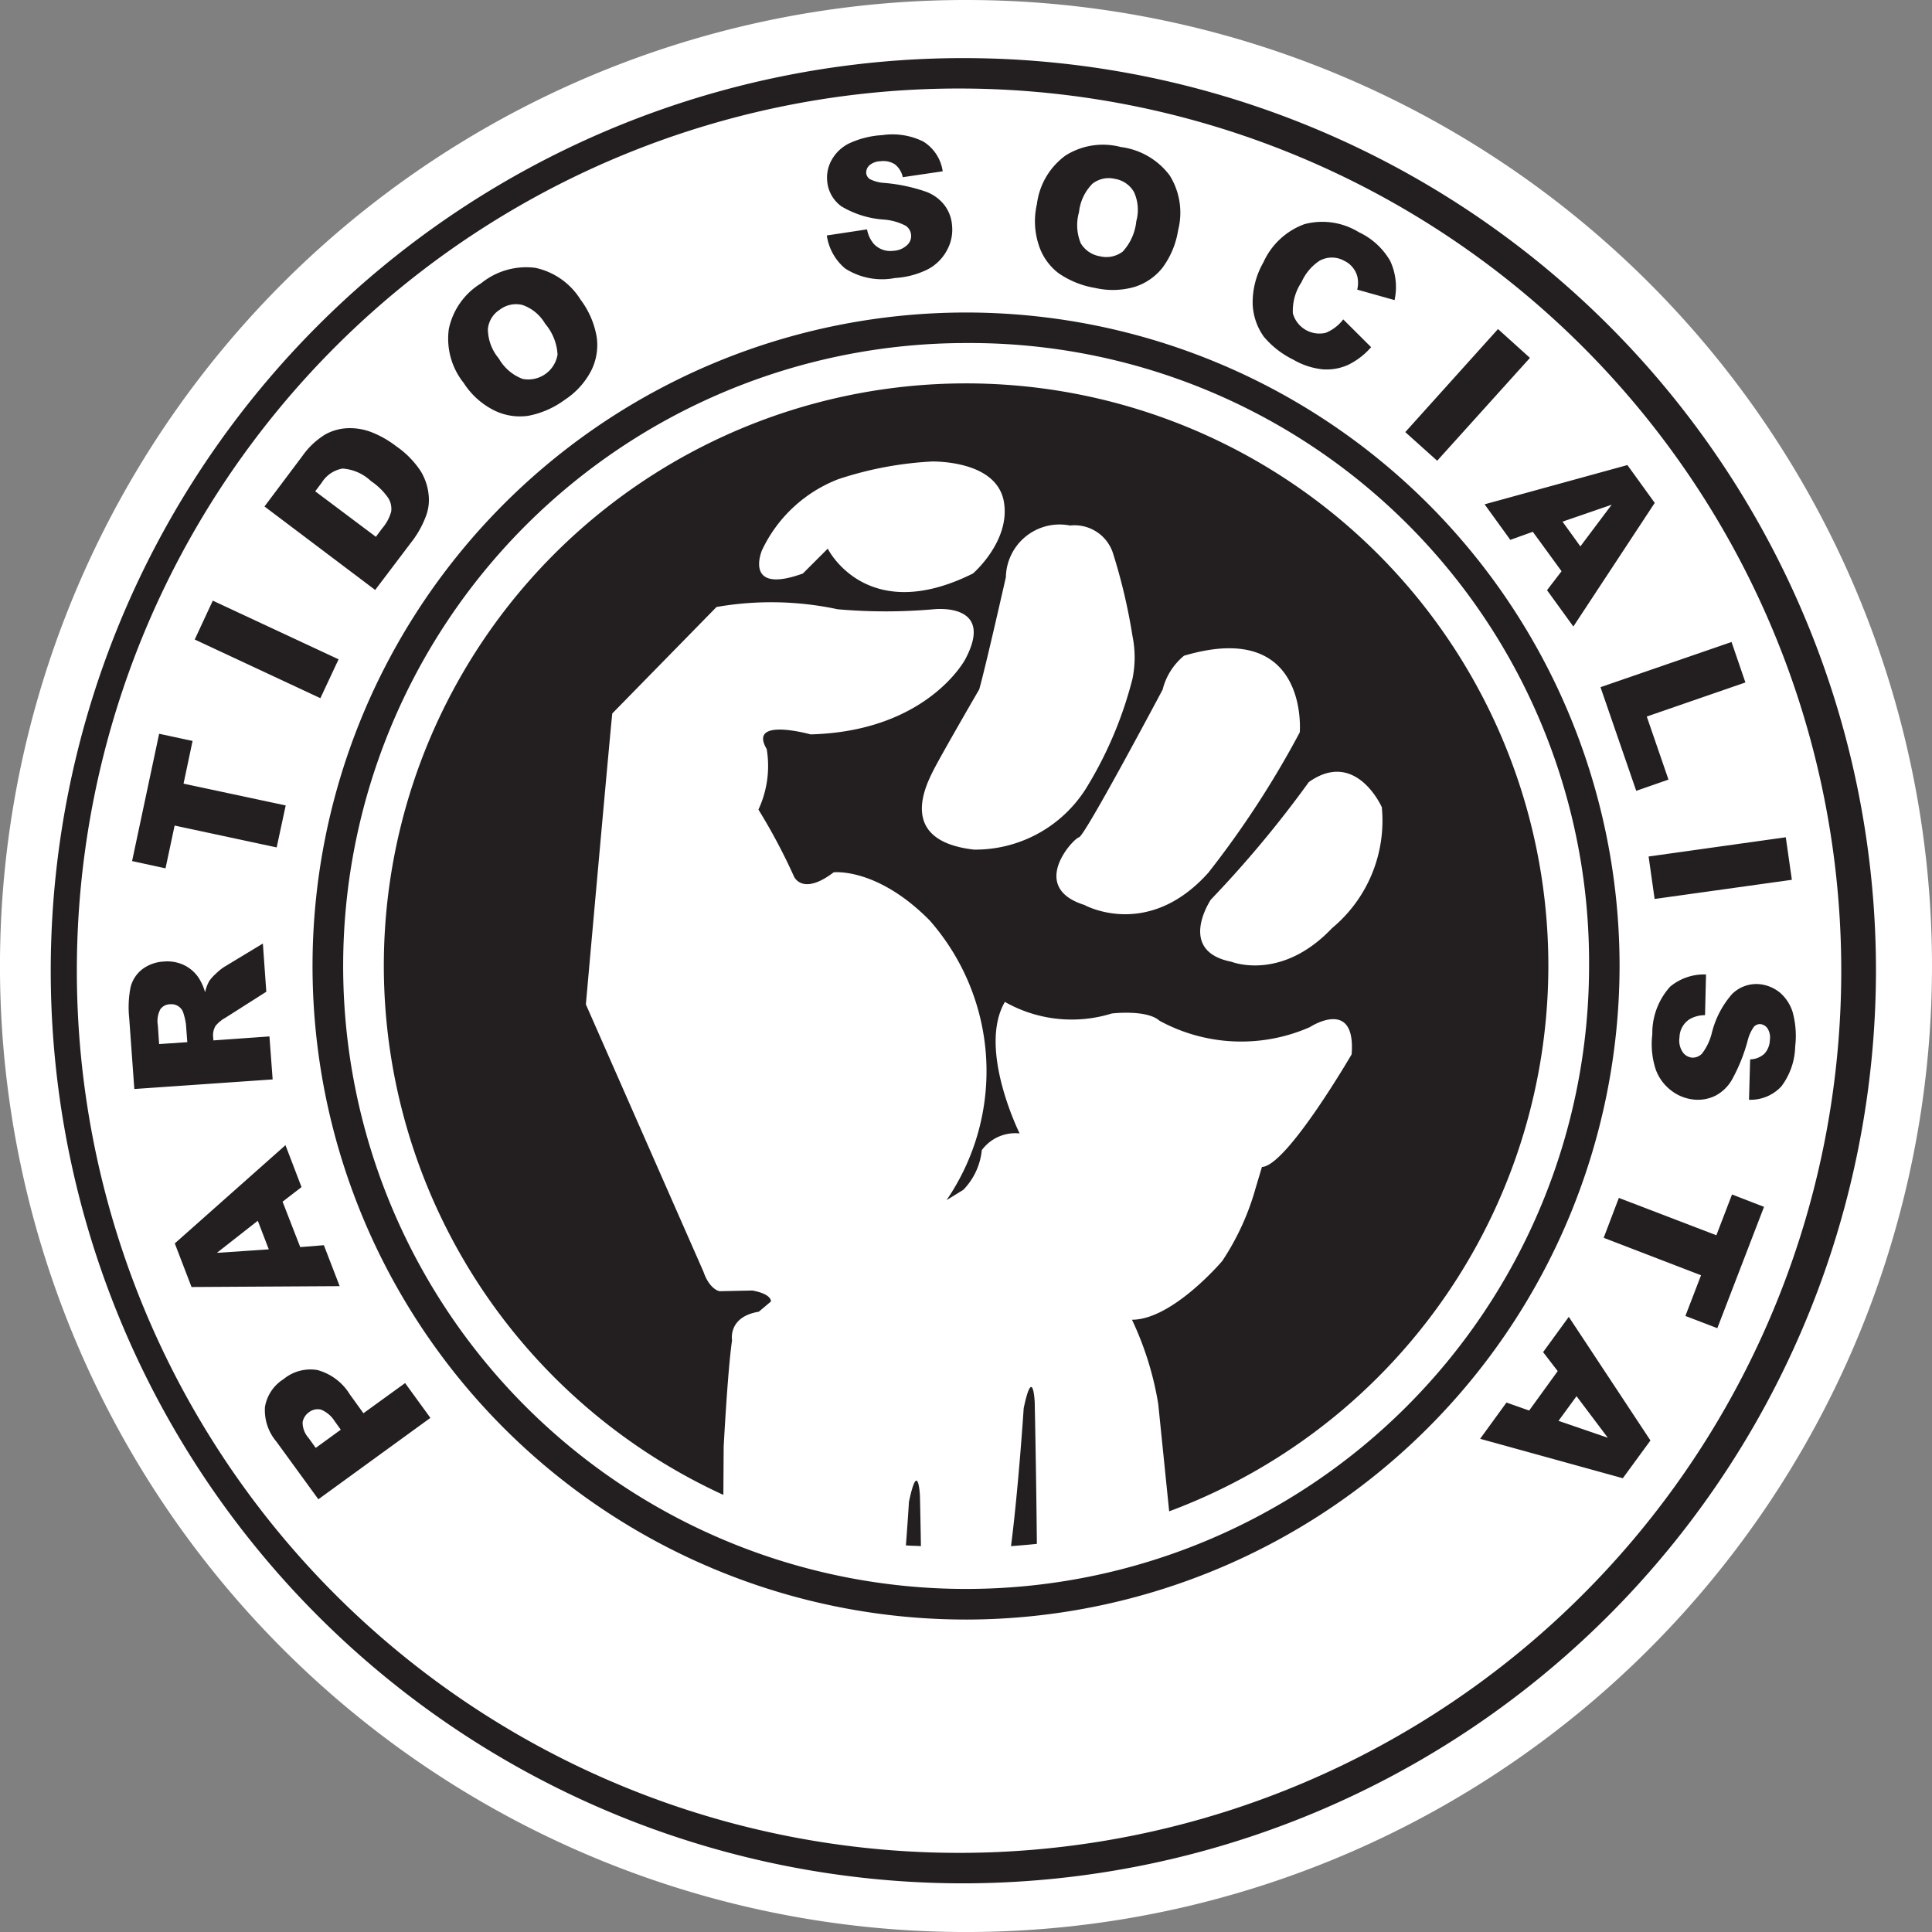 <svg xmlns="http://www.w3.org/2000/svg" width="93.103" height="93.104" viewBox="0 0 93.103 93.104">
  <rect x="0" y="0" width="93.103" height="93.104" fill="#808080" stroke="none"/>
  <g>
    <path d="M92.569,46.533A45.689,45.689,0,1,1,46.883.843,45.684,45.684,0,0,1,92.569,46.533" style="fill: #231f20;fill-rule: evenodd"/>
    <path d="M63.07,37.691a53.234,53.234,0,0,1-4.719,5.661s-1.666,2.477.996,2.996c0,0,2.392.965,4.843-1.62a6.729,6.729,0,0,0,2.399-5.83s-1.246-2.823-3.519-1.208" style="fill: #fff;fill-rule: evenodd"/>
    <path d="M62.636,35.291s.465-5.481-5.577-3.692a3.07,3.07,0,0,0-1.031,1.631s-3.738,7.047-4.03,7.119c-.296.073-2.446,2.412.262,3.262,0,0,3.05,1.704,5.969-1.554A45.73,45.73,0,0,0,62.636,35.291" style="fill: #fff;fill-rule: evenodd"/>
    <path d="M52.478,37.76a18.967,18.967,0,0,0,2.096-5.05,5.157,5.157,0,0,0,0-2.062,27.386,27.386,0,0,0-.954-4.034,1.947,1.947,0,0,0-2.054-1.289,2.589,2.589,0,0,0-3.093,2.489s-.992,4.388-1.284,5.406c0,0-1.85,3.185-2.231,3.946-.377.758-1.673,3.358,1.977,3.777a6.308,6.308,0,0,0,5.542-3.184" style="fill: #fff;fill-rule: evenodd"/>
    <path d="M48.382,24.207c-.304-1.869-2.88-1.962-3.431-1.969a17.097,17.097,0,0,0-4.553.854,6.748,6.748,0,0,0-3.681,3.431s-.907,2.154,1.973,1.115l1.199-1.199s1.854,3.764,7,1.196c0,0,1.8-1.55,1.492-3.427" style="fill: #fff;fill-rule: evenodd"/>
    <polygon points="10.45 60.375 12.953 60.206 12.423 58.828 10.45 60.375" style="fill: #fff;fill-rule: evenodd"/>
    <path d="M25.176,18.257A1.428,1.428,0,0,0,26.868,17.088a2.495,2.495,0,0,0-.596-1.485,2.034,2.034,0,0,0-1.1-.908,1.297,1.297,0,0,0-1.096.235,1.237,1.237,0,0,0-.565.934,2.23,2.23,0,0,0,.527,1.412,2.229,2.229,0,0,0,1.139.981" style="fill: #fff;fill-rule: evenodd"/>
    <path d="M8.838,48.822a.572.572,0,0,0-.234-.323.6.6,0,0,0-.397-.104.585.585,0,0,0-.48.242,1.213,1.213,0,0,0-.12.773l.061.904,1.358-.092-.065-.87a3.316,3.316,0,0,0-.123-.53" style="fill: #fff;fill-rule: evenodd"/>
    <path d="M18.415,25.464a2.051,2.051,0,0,0,.438-.819.995.995,0,0,0-.138-.638,3.109,3.109,0,0,0-.838-.823A2.206,2.206,0,0,0,16.507,22.58a1.478,1.478,0,0,0-1.004.681l-.312.415,2.923,2.193Z" style="fill: #fff;fill-rule: evenodd"/>
    <path d="M15.465,67.928a.693.693,0,0,0-.57.123.749.749,0,0,0-.312.485,1.115,1.115,0,0,0,.289.761l.342.477,1.208-.877-.293-.408a1.416,1.416,0,0,0-.665-.562" style="fill: #fff;fill-rule: evenodd"/>
    <polygon points="77.481 69.286 75.973 67.282 75.104 68.471 77.481 69.286" style="fill: #fff;fill-rule: evenodd"/>
    <polygon points="77.666 24.322 75.297 25.138 76.158 26.33 77.666 24.322" style="fill: #fff;fill-rule: evenodd"/>
    <path d="M53.005,12.35a1.306,1.306,0,0,0,1.1-.227,2.538,2.538,0,0,0,.653-1.461,2.065,2.065,0,0,0-.115-1.415,1.302,1.302,0,0,0-.931-.63,1.271,1.271,0,0,0-1.069.238,2.292,2.292,0,0,0-.646,1.369,2.283,2.283,0,0,0,.085,1.5,1.325,1.325,0,0,0,.923.626" style="fill: #fff;fill-rule: evenodd"/>
    <path d="M46.556,0A46.552,46.552,0,1,0,93.103,46.556,46.547,46.547,0,0,0,46.556,0m-.127,90.758A43.979,43.979,0,1,1,90.403,46.783,44.032,44.032,0,0,1,46.428,90.758" style="fill: #fff;fill-rule: evenodd"/>
    <path d="M46.556,16.531A30.02,30.02,0,1,0,76.577,46.556,29.84,29.84,0,0,0,46.556,16.531m-2.9,57.94c.093-1.208.146-2.096.146-2.096.446-2.12.53-.285.53-.285.02.85.035,1.65.047,2.419-.242-.019-.489-.015-.723-.037m5.065.037c.362-2.826.611-6.649.611-6.649.45-2.119.531-.281.531-.281.058,2.819.089,5.269.104,6.819-.415.046-.831.077-1.247.111m7.623-1.676-.527-5.173a15.209,15.209,0,0,0-1.266-4.062c1.954,0,4.35-2.831,4.35-2.831a12.314,12.314,0,0,0,1.611-3.522L60.813,56.236c1.192-.042,4.322-5.427,4.322-5.427.215-2.773-2.015-1.311-2.015-1.311a8.225,8.225,0,0,1-7.242-.308c-.62-.554-2.3-.35-2.3-.35a6.526,6.526,0,0,1-5.153-.558c-1.319,2.265.711,6.338.711,6.338a2.005,2.005,0,0,0-1.822.804l.007-.1a3.195,3.195,0,0,1-.9,2.015l-.807.496A10.997,10.997,0,0,0,44.798,44.352C42.267,41.791,40.175,42.037,40.175,42.037c-1.523,1.158-1.915.196-1.915.196a28.393,28.393,0,0,0-1.711-3.219,4.977,4.977,0,0,0,.399-2.916c-.923-1.558,2.112-.708,2.112-.708,5.622-.146,7.449-3.608,7.449-3.608,1.489-2.773-1.511-2.422-1.511-2.422a26.376,26.376,0,0,1-4.634,0,15.298,15.298,0,0,0-5.835-.109l-5.023,5.131c-.123,1.13-1.273,14.018-1.273,14.018L33.898,61.279c.3.873.777.945.777.945l1.58-.034c.962.176.896.53.896.53l-.585.492c-1.5.246-1.288,1.377-1.288,1.377-.212,1.435-.404,5.13-.404,5.13l-.015,2.32a28.059,28.059,0,1,1,21.484.792" style="fill: #fff;fill-rule: evenodd"/>
    <path d="M46.421,4.266a42.512,42.512,0,1,0,0,85.023h.007a42.512,42.512,0,0,0-.007-85.023M86.35,42.398l-6.614.923-.29-2.046,6.611-.927ZM84.111,32.888,79.358,34.53l1.046,3.039L78.85,38.11l-1.722-4.995,6.315-2.177ZM78.424,22.411l1.318,1.823-3.922,5.958-1.269-1.75.7-.915-1.385-1.9-1.084.389L71.543,24.303Zm-6.235-6.554,1.539,1.389L69.258,22.203,67.72,20.823Zm-11.304-3.219a3.487,3.487,0,0,1,1.973-1.835,3.356,3.356,0,0,1,2.622.385A3.414,3.414,0,0,1,66.993,12.573a2.981,2.981,0,0,1,.211,1.889L65.405,13.957a1.407,1.407,0,0,0,.03-.488,1.074,1.074,0,0,0-.2-.515,1.117,1.117,0,0,0-.438-.376,1.223,1.223,0,0,0-1.216-.008,2.399,2.399,0,0,0-.861,1.027,2.477,2.477,0,0,0-.416,1.507,1.327,1.327,0,0,0,1.585.934,2.033,2.033,0,0,0,.842-.646L66.074,16.73a3.483,3.483,0,0,1-1.103.85,2.521,2.521,0,0,1-1.22.219,3.513,3.513,0,0,1-1.423-.465,4.339,4.339,0,0,1-1.427-1.112,2.896,2.896,0,0,1-.534-1.549,3.866,3.866,0,0,1,.519-2.035M49.971,9.819a3.415,3.415,0,0,1,1.38-2.327A3.378,3.378,0,0,1,54.012,7.085,3.495,3.495,0,0,1,56.367,8.454a3.388,3.388,0,0,1,.408,2.631,4.109,4.109,0,0,1-.754,1.816,2.791,2.791,0,0,1-1.338.923,3.799,3.799,0,0,1-1.9.054,4.36,4.36,0,0,1-1.769-.711,2.761,2.761,0,0,1-.954-1.35,3.673,3.673,0,0,1-.088-1.996m-6.327,1.058a2.717,2.717,0,0,0-1.089-.3,4.604,4.604,0,0,1-2.003-.631,1.671,1.671,0,0,1-.692-1.239,1.727,1.727,0,0,1,.212-.992,1.948,1.948,0,0,1,.826-.797,4.353,4.353,0,0,1,1.615-.408,3.348,3.348,0,0,1,1.985.312,2.026,2.026,0,0,1,.93,1.431l-1.924.284a1.059,1.059,0,0,0-.384-.623,1.044,1.044,0,0,0-.696-.146.837.837,0,0,0-.531.2.467.467,0,0,0-.15.385.395.395,0,0,0,.177.277,1.754,1.754,0,0,0,.708.184,8.237,8.237,0,0,1,1.984.419,1.994,1.994,0,0,1,.912.666,1.845,1.845,0,0,1,.354.961,2.041,2.041,0,0,1-.251,1.208,2.21,2.21,0,0,1-.915.907,4.099,4.099,0,0,1-1.577.42,3.297,3.297,0,0,1-2.407-.458,2.54,2.54,0,0,1-.885-1.592l1.939-.293a1.459,1.459,0,0,0,.327.7,1.083,1.083,0,0,0,.942.332,1.029,1.029,0,0,0,.657-.27.594.594,0,0,0-.065-.938M21.63,15.849a3.387,3.387,0,0,1,1.554-2.196,3.446,3.446,0,0,1,2.615-.746,3.406,3.406,0,0,1,2.177,1.531,4.159,4.159,0,0,1,.78,1.808,2.762,2.762,0,0,1-.264,1.612,3.738,3.738,0,0,1-1.274,1.407,4.327,4.327,0,0,1-1.742.769,2.797,2.797,0,0,1-1.638-.246,3.715,3.715,0,0,1-1.493-1.335,3.412,3.412,0,0,1-.715-2.604m-7.042,6.104A3.704,3.704,0,0,1,15.664,20.942a2.407,2.407,0,0,1,1.12-.308,2.871,2.871,0,0,1,1.173.215,4.826,4.826,0,0,1,1.134.654,4.382,4.382,0,0,1,1.178,1.196,2.682,2.682,0,0,1,.385,1.135,2.214,2.214,0,0,1-.135,1.057,4.733,4.733,0,0,1-.588,1.093L18.08,28.43l-5.334-4.023Zm-4.334,6.992,6.062,2.827-.877,1.873L9.384,30.818Zm-2.585,6.415,1.611.346-.435,2.058,4.923,1.05L13.333,40.837,8.415,39.784,7.976,41.845l-1.611-.35ZM6.226,49.052a4.988,4.988,0,0,1,.066-1.477,1.574,1.574,0,0,1,.546-.853,1.87,1.87,0,0,1,1.057-.385,1.864,1.864,0,0,1,.977.173,1.783,1.783,0,0,1,.697.604,2.544,2.544,0,0,1,.314.704,1.921,1.921,0,0,1,.208-.554,2.2,2.2,0,0,1,.327-.357,2.385,2.385,0,0,1,.393-.315l1.857-1.123.165,2.323L10.876,49.037a1.688,1.688,0,0,0-.488.399.896.896,0,0,0-.119.523l.016.178,2.7-.192.154,2.072-6.666.462ZM8.423,59.92l5.334-4.734L14.53,57.206l-.912.704.85,2.188,1.139-.092.761,1.973-7.138.042Zm6.919,12.33-2.02-2.776a2.345,2.345,0,0,1-.554-1.669,1.965,1.965,0,0,1,.9-1.347,2.029,2.029,0,0,1,1.63-.435,2.642,2.642,0,0,1,1.555,1.165l.661.916,2.008-1.454,1.219,1.677Zm31.214,5.796A31.493,31.493,0,1,1,78.047,46.556,31.535,31.535,0,0,1,46.556,78.047m31.648-6.811-6.877-1.9,1.27-1.747,1.093.385,1.376-1.9-.704-.915,1.238-1.7,3.935,5.957Zm4.554-7.231-1.539-.589.754-1.961-4.692-1.805.731-1.923,4.7,1.8.754-1.965,1.542.596Zm3.1-11.669a2.016,2.016,0,0,1-1.573.661l.054-1.946a1.049,1.049,0,0,0,.685-.269,1.01,1.01,0,0,0,.265-.661.808.808,0,0,0-.108-.554.469.469,0,0,0-.357-.215.4.4,0,0,0-.3.123,1.96,1.96,0,0,0-.304.673,8.322,8.322,0,0,1-.754,1.877,1.974,1.974,0,0,1-.807.78,1.894,1.894,0,0,1-1.008.185,2.117,2.117,0,0,1-1.145-.461,2.201,2.201,0,0,1-.739-1.061,3.941,3.941,0,0,1-.142-1.627,3.338,3.338,0,0,1,.861-2.296,2.556,2.556,0,0,1,1.727-.585L82.166,48.921a1.473,1.473,0,0,0-.747.196,1.066,1.066,0,0,0-.484.873 1.0 1,0,0,0,.142.692.62.62,0,0,0,.458.285.628.628,0,0,0,.484-.192,2.685,2.685,0,0,0,.477-1.012,4.49,4.49,0,0,1,.973-1.861,1.662,1.662,0,0,1,1.338-.473,1.848,1.848,0,0,1,.942.384,2.036,2.036,0,0,1,.638.958,4.359,4.359,0,0,1,.123,1.661,3.319,3.319,0,0,1-.654,1.904" style="fill: #fff;fill-rule: evenodd"/>
  </g>
</svg>
